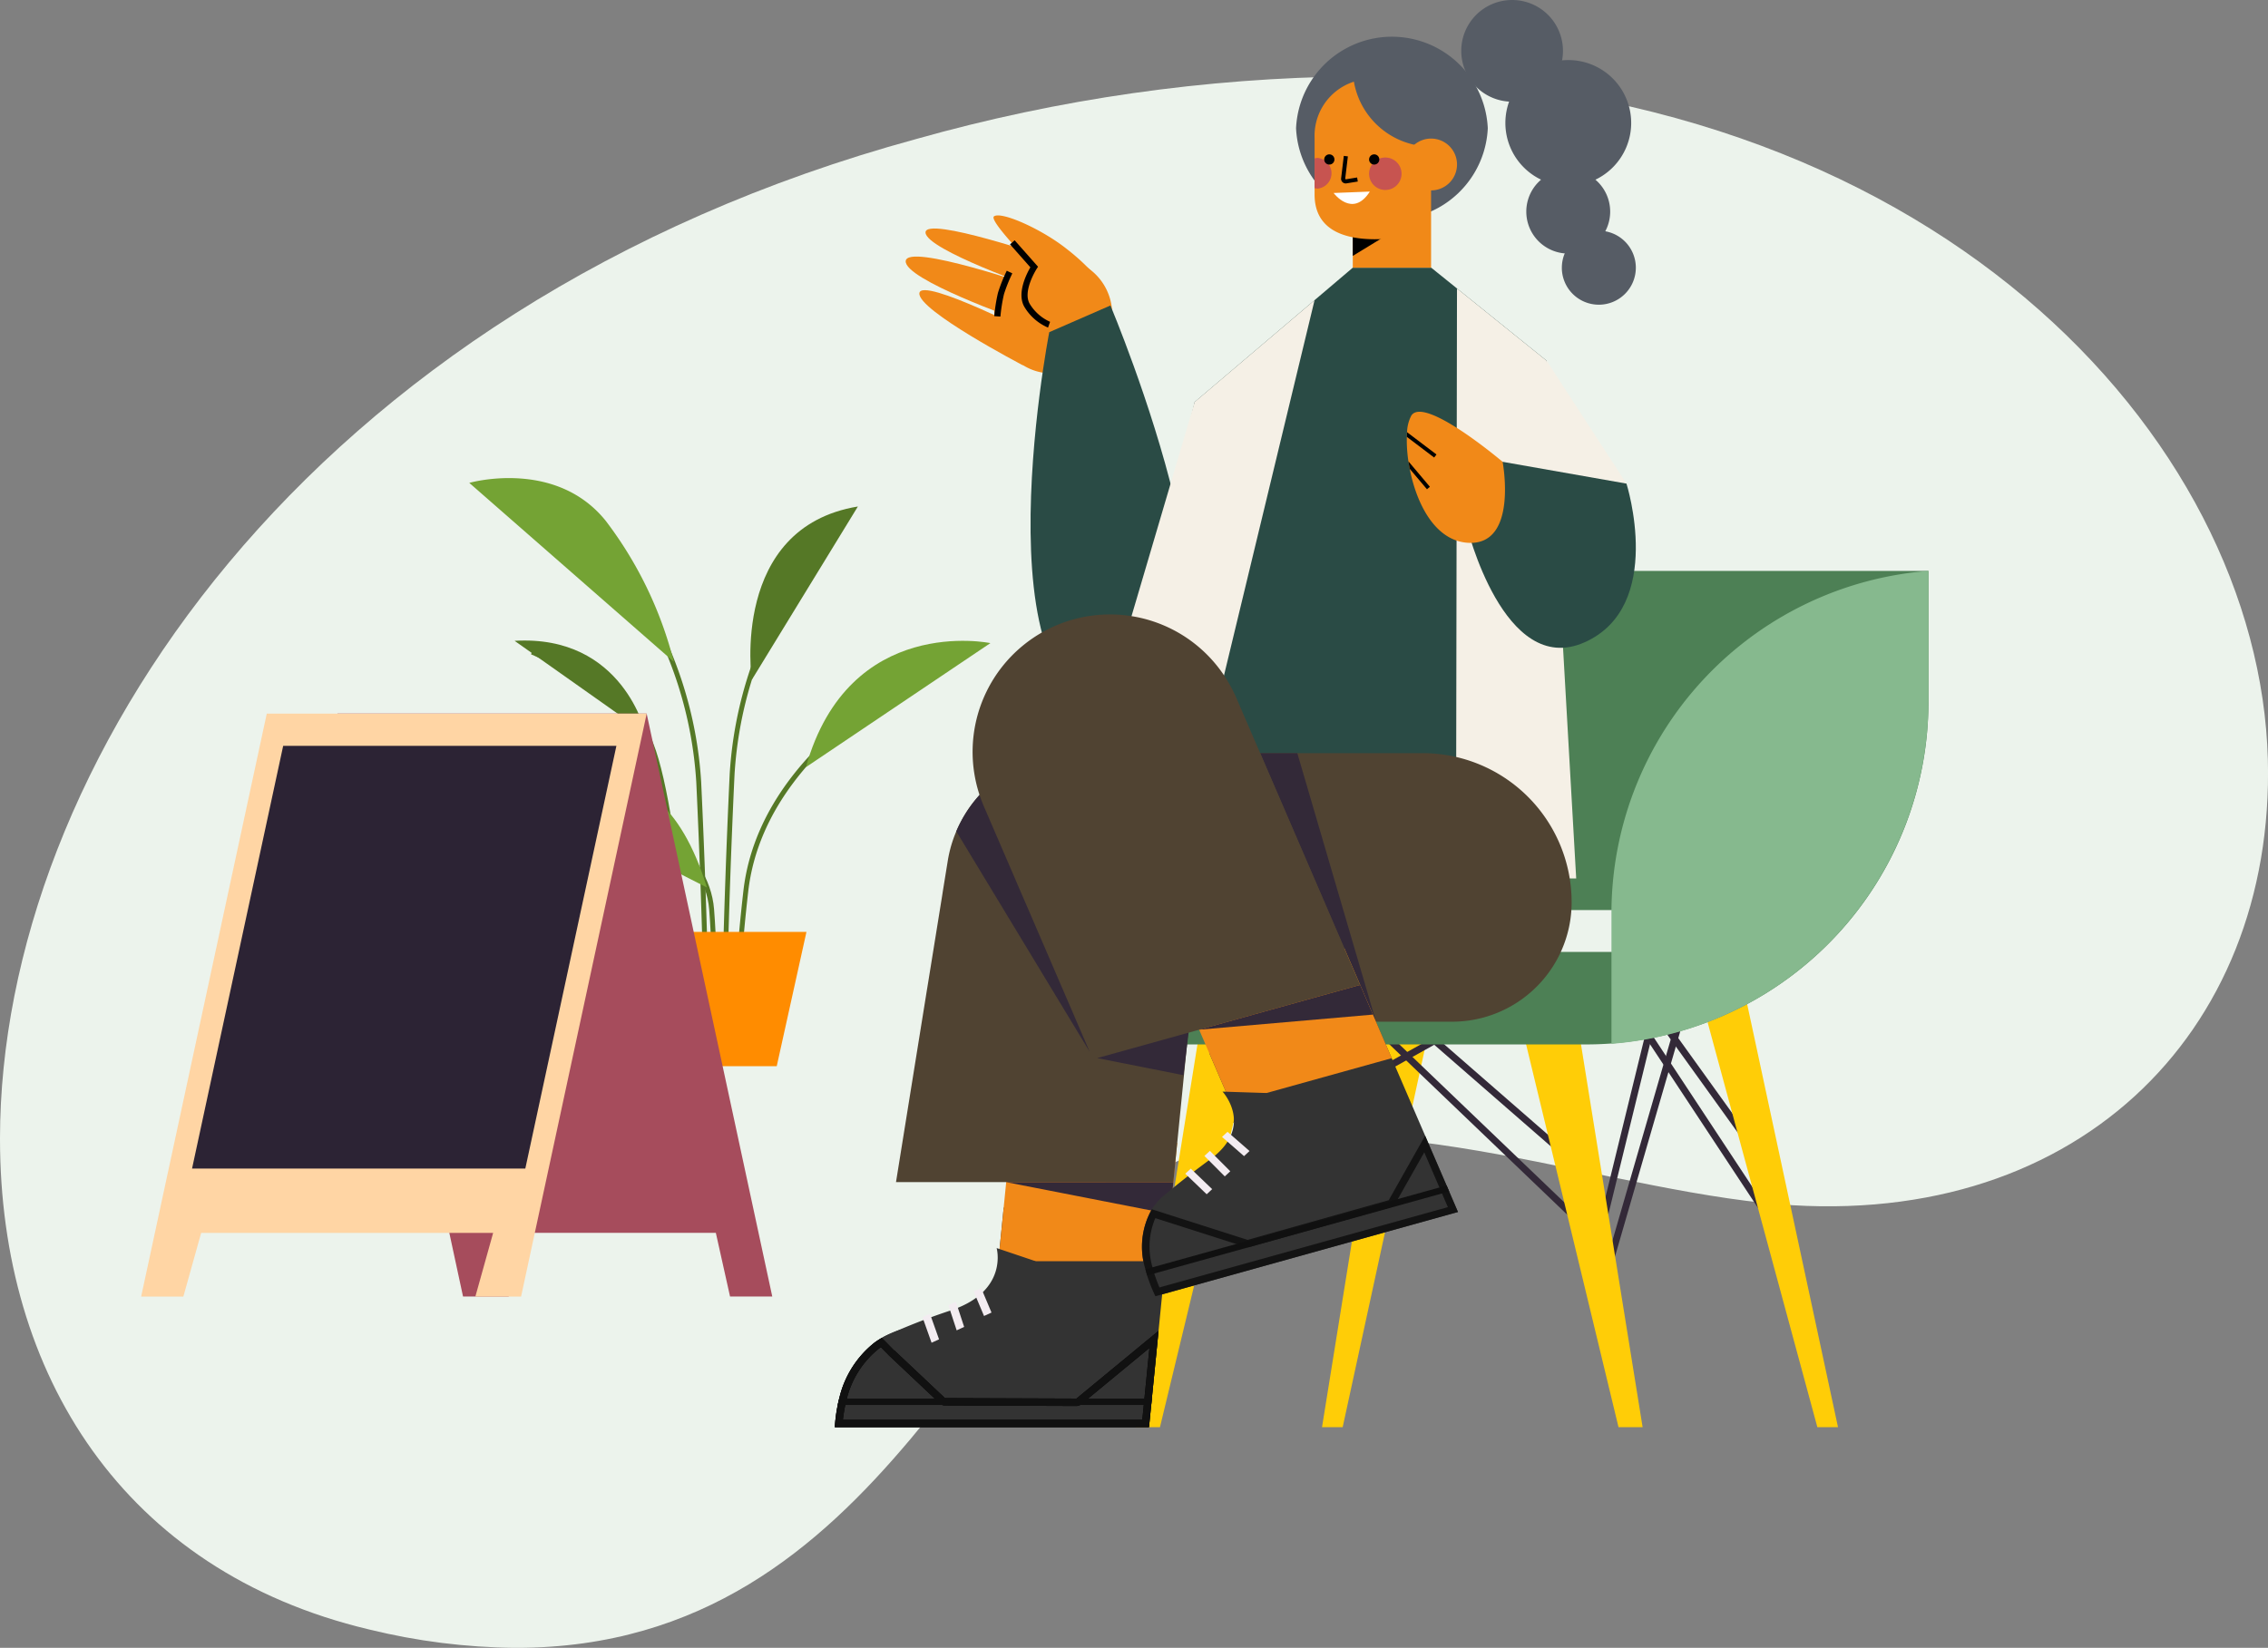 <svg id="Grupo_19499" data-name="Grupo 19499" xmlns="http://www.w3.org/2000/svg" xmlns:xlink="http://www.w3.org/1999/xlink" width="266.328" height="193.546" viewBox="0 0 266.328 193.546">
  <rect x="0" y="0" width="266.328" height="193.546" fill="#808080" stroke="none"/>
  <defs>
    <clipPath id="clip-path">
      <path id="Caminho_185" data-name="Caminho 185" d="M158.9,0a195.726,195.726,0,0,0-51.3,7.345C35.741,26.959.028,81.336,0,124.714v.124C.023,152.43,14.5,175.546,43.3,182.4a74.835,74.835,0,0,0,17.2,2.171h.178c43.619-.059,54.441-46.564,75.761-56.378,20.7-9.53,48.4,1.77,70.695,4.111,36.265,3.809,60.026-19.785,59.176-52.085C265.311,42.425,226.869.057,159.2,0Z" transform="translate(0 0.001)" fill="#ecf3ec"/>
    </clipPath>
    <clipPath id="clip-path-2">
      <rect id="Retângulo_3288" data-name="Retângulo 3288" width="128.421" height="167.63" fill="none"/>
    </clipPath>
    <clipPath id="clip-path-3">
      <rect id="Retângulo_3309" data-name="Retângulo 3309" width="61.194" height="69.08" fill="none"/>
    </clipPath>
    <clipPath id="clip-path-4">
      <rect id="Retângulo_3289" data-name="Retângulo 3289" width="74.11" height="68.472" fill="none"/>
    </clipPath>
  </defs>
  <g id="Grupo_19491" data-name="Grupo 19491" transform="translate(0 8.979)">
    <g id="Grupo_19490" data-name="Grupo 19490" transform="translate(0 0)" clip-path="url(#clip-path)">
      <rect id="Retângulo_3303" data-name="Retângulo 3303" width="267.157" height="184.567" transform="translate(0 0)" fill="#ecf3ec"/>
    </g>
  </g>
  <g id="Grupo_19487" data-name="Grupo 19487" transform="translate(16.576)">
    <g id="Grupo_19469" data-name="Grupo 19469" transform="translate(81.458)">
      <path id="Caminho_58" data-name="Caminho 58" d="M135.52,247.683l-10.93,50.329h-2.425l8.1-50.329Z" transform="translate(-64.956 -130.382)" fill="#ffcd07"/>
      <rect id="Retângulo_3283" data-name="Retângulo 3283" width="21.254" height="0.809" transform="translate(108.691 136.738) rotate(-125.713)" fill="#332938"/>
      <path id="Caminho_59" data-name="Caminho 59" d="M53.781,277.009l-14.773-22.4.646-.488,14.772,22.4Z" transform="translate(55.521 -133.771)" fill="#332938"/>
      <path id="Caminho_60" data-name="Caminho 60" d="M67.119,275.787l-.78-.212,6.878-28.116.78.212Z" transform="translate(23.006 -130.264)" fill="#332938"/>
      <path id="Caminho_61" data-name="Caminho 61" d="M60.571,280.253l-.771-.246,8.911-30.757.771.246Z" transform="translate(30.618 -131.207)" fill="#332938"/>
      <path id="Caminho_62" data-name="Caminho 62" d="M27.683,247.683l10.805,50.329H36.064L22.425,247.683Z" transform="translate(79.312 -130.382)" fill="#ffcd07"/>
      <rect id="Retângulo_3284" data-name="Retângulo 3284" width="25.216" height="0.809" transform="matrix(-0.754, -0.657, 0.657, -0.754, 88.391, 138.404)" fill="#332938"/>
      <path id="Caminho_63" data-name="Caminho 63" d="M107.543,279.71,83.414,256.593l.52-.619,24.129,23.117Z" transform="translate(-19.147 -134.746)" fill="#332938"/>
      <path id="Caminho_64" data-name="Caminho 64" d="M77.759,247.683l8.1,50.329h-2.83L70.882,247.683Z" transform="translate(8.997 -130.382)" fill="#ffcd07"/>
      <rect id="Retângulo_3285" data-name="Retângulo 3285" width="0.809" height="29.881" transform="translate(43.05 134.157) rotate(-121.579)" fill="#332938"/>
      <rect id="Retângulo_3286" data-name="Retângulo 3286" width="0.809" height="33.977" transform="translate(42.196 138.453) rotate(-119.175)" fill="#332938"/>
      <path id="Caminho_65" data-name="Caminho 65" d="M179.876,247.683l-12.144,50.329H164.9l8.1-50.329Z" transform="translate(-129.553 -130.382)" fill="#ffcd07"/>
      <g id="Grupo_19468" data-name="Grupo 19468">
        <g id="Grupo_19467" data-name="Grupo 19467" clip-path="url(#clip-path-2)">
          <path id="Caminho_66" data-name="Caminho 66" d="M40.241,141.589H97.862V156.97A40.239,40.239,0,0,1,60.72,197.09c-1.02.077-2.055.117-3.095.117H0V181.83a40.241,40.241,0,0,1,40.241-40.241m-3.147,44.752H63.932a2.458,2.458,0,0,0,0-4.915H37.094a2.458,2.458,0,0,0,0,4.915" transform="translate(30.559 -74.533)" fill="#4d8055"/>
          <path id="Caminho_67" data-name="Caminho 67" d="M0,181.425a40.347,40.347,0,0,1,37.219-39.836V156.9A40.345,40.345,0,0,1,0,197.136v-15.3c0-.134,0-.272,0-.406" transform="translate(91.198 -74.533)" fill="#86b98e"/>
          <path id="Caminho_68" data-name="Caminho 68" d="M232.273,60.2s-14.824-5.071-14.759-3.054,13.273,6.61,13.273,6.61Z" transform="translate(-206.865 -29.831)" fill="#f18918"/>
          <path id="Caminho_69" data-name="Caminho 69" d="M234.521,77.468s-13.893-7.155-14.11-5.148,12.143,8.462,12.143,8.462Z" transform="translate(-210.484 -37.883)" fill="#f18918"/>
          <path id="Caminho_70" data-name="Caminho 70" d="M205.373,76.1c3.09,2.259,7.2,1.246,9.5-1.695a6.587,6.587,0,0,0-1.432-9.417,7.118,7.118,0,0,0-9.758,1.236c-2.3,2.942-1.4,7.617,1.7,9.876" transform="translate(-183.676 -33.479)" fill="#f18918"/>
          <path id="Caminho_71" data-name="Caminho 71" d="M236.578,67.222s-15.124-5.229-15.307-3.064,13.28,6.908,13.28,6.908Z" transform="translate(-212.949 -33.497)" fill="#f18918"/>
          <path id="Caminho_72" data-name="Caminho 72" d="M217.539,61.555a24.414,24.414,0,0,0-4.2-4.149c-2.9-2.333-7.7-4.484-8.589-3.876s8.158,9.42,8.158,9.42Z" transform="translate(-186.056 -28.123)" fill="#f18918"/>
          <path id="Caminho_73" data-name="Caminho 73" d="M222.259,69.847l.24-.682a5.316,5.316,0,0,1-2.349-2.043c-.963-1.47.768-4.168.786-4.195l.15-.23-2.749-3.108-.541.479,2.389,2.7c-.444.762-1.678,3.163-.64,4.747a5.933,5.933,0,0,0,2.714,2.33" transform="translate(-197.224 -31.368)" style="mix-blend-mode: soft-light;isolation: isolate"/>
          <path id="Caminho_74" data-name="Caminho 74" d="M227.877,72.524a19.075,19.075,0,0,1,.417-2.629,18.361,18.361,0,0,1,.98-2.445l-.652-.312a18.487,18.487,0,0,0-1.032,2.593,19.412,19.412,0,0,0-.435,2.742Z" transform="translate(-208.433 -35.341)" style="mix-blend-mode: soft-light;isolation: isolate"/>
          <path id="Caminho_75" data-name="Caminho 75" d="M192.131,75.766s19.059,45.1,3.217,47.753c-19.709,3.294-10.4-44.62-10.4-44.62Z" transform="translate(-159.77 -39.884)" fill="#2a4b45"/>
          <path id="Caminho_76" data-name="Caminho 76" d="M146.452,137.264,93.1,128.2,104.38,82.167l18.565-15.773h9.214l13.555,10.927Z" transform="translate(-62.125 -34.951)" fill="#2a4b45"/>
          <path id="Caminho_77" data-name="Caminho 77" d="M90.622,5.972A5.972,5.972,0,1,0,96.594,0a5.972,5.972,0,0,0-5.972,5.972" transform="translate(-17.063)" fill="#565c65"/>
          <path id="Caminho_78" data-name="Caminho 78" d="M73.706,22.293A7.387,7.387,0,1,0,81.094,14.9a7.388,7.388,0,0,0-7.388,7.388" transform="translate(5.034 -7.846)" fill="#565c65"/>
          <path id="Caminho_79" data-name="Caminho 79" d="M78.9,47.009a4.925,4.925,0,1,0,4.925-4.925A4.925,4.925,0,0,0,78.9,47.009" transform="translate(2.297 -22.153)" fill="#565c65"/>
          <path id="Caminho_80" data-name="Caminho 80" d="M72.553,61.565A4.345,4.345,0,1,0,76.9,57.22a4.345,4.345,0,0,0-4.345,4.345" transform="translate(12.817 -30.121)" fill="#565c65"/>
          <path id="Caminho_81" data-name="Caminho 81" d="M109.262,19.861a11.269,11.269,0,0,0,22.514,0,11.269,11.269,0,0,0-22.514,0" transform="translate(-55.101 -4.799)" fill="#565c65"/>
          <rect id="Retângulo_3287" data-name="Retângulo 3287" width="9.195" height="10.703" transform="translate(60.821 20.741)" fill="#f18918"/>
          <path id="Caminho_82" data-name="Caminho 82" d="M130.786,56.871l5.661-.7-5.661,3.454Z" transform="translate(-69.966 -29.568)" style="mix-blend-mode: soft-light;isolation: isolate"/>
          <path id="Caminho_83" data-name="Caminho 83" d="M137.38,37.568V26.5a6.676,6.676,0,1,0-13.344,0l0,6.675c0,8.136,13.347,4.388,13.347,4.388" transform="translate(-67.7 -10.324)" fill="#f18918"/>
          <path id="Caminho_84" data-name="Caminho 84" d="M148.025,39.235v3.478a1.357,1.357,0,0,0,.395.06,1.813,1.813,0,0,0,0-3.6,1.357,1.357,0,0,0-.395.06" transform="translate(-91.693 -20.622)" fill="#c75450"/>
          <path id="Caminho_85" data-name="Caminho 85" d="M132.52,25.875h0V16.457h-9.2v.221a9.2,9.2,0,0,0,9.2,9.2" transform="translate(-62.504 -8.663)" fill="#565c65"/>
          <path id="Caminho_86" data-name="Caminho 86" d="M116.9,37.413a3.043,3.043,0,1,0,3.043-3.043,3.043,3.043,0,0,0-3.043,3.043" transform="translate(-49.925 -18.093)" fill="#f18918"/>
          <path id="Caminho_87" data-name="Caminho 87" d="M130.644,40.971a1.906,1.906,0,1,0,1.906-1.906,1.906,1.906,0,0,0-1.906,1.906" transform="translate(-67.908 -20.564)" fill="#c75450"/>
          <path id="Caminho_88" data-name="Caminho 88" d="M142.763,47.512l-4.254.167s2.233,3.005,4.254-.167" transform="translate(-79.939 -25.011)" fill="#fff"/>
          <path id="Caminho_89" data-name="Caminho 89" d="M136.152,38.879a.6.6,0,1,0,.6-.6.6.6,0,0,0-.6.6" transform="translate(-73.416 -20.149)"/>
          <path id="Caminho_90" data-name="Caminho 90" d="M147.277,38.879a.6.6,0,1,0,.6-.6.6.6,0,0,0-.6.6" transform="translate(-89.81 -20.149)"/>
          <path id="Caminho_91" data-name="Caminho 91" d="M142.035,41.9a.581.581,0,0,0,.09-.008l1.333-.217-.078-.475-1.334.217-.067-.063.314-2.633-.478-.058L141.5,41.3a.541.541,0,0,0,.534.6" transform="translate(-82.048 -20.354)"/>
          <path id="Caminho_92" data-name="Caminho 92" d="M75.63,89.467,85,103.9l-10.122-.972Z" transform="translate(7.96 -47.096)" fill="#f5f0e6"/>
          <path id="Caminho_93" data-name="Caminho 93" d="M87.453,71.543l-.116,69.3h14.115L97.984,80.032Z" transform="translate(-14.395 -37.661)" fill="#f5f0e6"/>
          <path id="Caminho_94" data-name="Caminho 94" d="M180.045,74.445l-14.99,62.125-12.84-3.518L165.967,86.4Z" transform="translate(-123.712 -39.188)" fill="#f5f0e6"/>
          <path id="Caminho_95" data-name="Caminho 95" d="M76.784,114.532l14.545,2.56S95.9,131.516,86.4,135.737s-13.849-13.723-13.849-13.723Z" transform="translate(1.631 -60.29)" fill="#2a4b45"/>
          <path id="Caminho_96" data-name="Caminho 96" d="M105.192,107.948c.044.288.092.583.152.878.779,4.017,2.923,8.409,6.787,8.684,6,.423,4.121-9.51,4.121-9.51s-9.2-7.8-10.721-5.428a4.494,4.494,0,0,0-.5,1.953c-.014.172-.023.356-.028.545a16.885,16.885,0,0,0,.187,2.878" transform="translate(-37.836 -53.758)" fill="#f18918"/>
          <path id="Caminho_97" data-name="Caminho 97" d="M121.983,107.739l3.21,2.429.272-.359-3.454-2.615c-.013.172-.023.356-.028.545" transform="translate(-54.815 -56.428)" style="mix-blend-mode: soft-light;isolation: isolate"/>
          <path id="Caminho_98" data-name="Caminho 98" d="M123.62,114.422c.044.288.092.583.152.878l2.025,2.4.343-.293Z" transform="translate(-56.264 -60.233)" style="mix-blend-mode: soft-light;isolation: isolate"/>
          <path id="Caminho_99" data-name="Caminho 99" d="M88.477,186.787v31.544h42.774a14.049,14.049,0,0,0,12.577-7.792q.135-.26.252-.539a13.972,13.972,0,0,0,1.21-5.707,17.506,17.506,0,0,0-17.506-17.506Z" transform="translate(-58.77 -98.326)" fill="#504332"/>
          <path id="Caminho_100" data-name="Caminho 100" d="M136.978,186.791l13.6,31.542-9.242-31.542Z" transform="translate(-87.029 -98.328)" fill="#332938" style="mix-blend-mode: soft-light;isolation: isolate"/>
          <path id="Caminho_101" data-name="Caminho 101" d="M187.865,325.282h36.892l1.12-11.307v-.006l1.437-14.475-19.62-.006-.628,6.306a7.2,7.2,0,0,1-1.6,4.246,4.346,4.346,0,0,1-.761.719,7.925,7.925,0,0,1-2.1,1.162c-.294.114-.593.222-.91.323-.713.228-1.491.431-2.318.635-.305.078-.617.15-.941.228-.8.2-1.653.4-2.527.635a9.9,9.9,0,0,0-2.51,1.042c-.006,0-.006.006-.012.006a8.239,8.239,0,0,0-.844.545,11.7,11.7,0,0,0-4.169,6.588c-.072.263-.126.509-.173.754a18.239,18.239,0,0,0-.341,2.605" transform="translate(-187.865 -157.652)" fill="#333"/>
          <path id="Caminho_102" data-name="Caminho 102" d="M228.064,342.061l.978-9.874-8.824,7.283a.435.435,0,0,1-.277.1l-15.453-.057a.437.437,0,0,1-.305-.127l-.12-.12-5.818-5.487-1.211-1.236-.069.044c-.159.1-.312.2-.46.31a11.329,11.329,0,0,0-4,6.346c-.07.258-.122.493-.167.728a18.636,18.636,0,0,0-.3,2.088Z" transform="translate(-191.565 -174.866)" fill="#333"/>
          <path id="Caminho_103" data-name="Caminho 103" d="M196.307,331.984q-.11.074-.207.145a10.907,10.907,0,0,0-3.846,6.117c-.058.213-.108.433-.162.706-.113.535-.193,1.1-.246,1.558h35.16l.835-8.434-8.012,6.613a.869.869,0,0,1-.553.2h0l-15.452-.057a.868.868,0,0,1-.61-.254l-.111-.111-5.818-5.487-.025-.024Zm32.605-1.919v.006l-1.12,11.307H190.9a18.338,18.338,0,0,1,.342-2.605c.048-.245.1-.491.173-.754a11.7,11.7,0,0,1,4.169-6.588c.156-.114.317-.222.479-.323.12-.078.239-.15.365-.222a.022.022,0,0,1,.012-.006l1.437,1.467,5.827,5.495.12.12,15.451.057Z" transform="translate(-190.9 -173.749)"/>
          <path id="Caminho_104" data-name="Caminho 104" d="M186.272,297.348l19.625,0,1.376-13.9-19.625,0Z" transform="translate(-167.069 -149.211)" fill="#f18918"/>
          <path id="Caminho_105" data-name="Caminho 105" d="M221.4,320.082l.779,1.383.222.4s.036-.024.1-.072c.078-.06.2-.144.353-.251.126-.084.264-.18.425-.282a9.326,9.326,0,0,1,1.677-.91c1.935-.743,5.809-1.551,10.409-4.33,4.222-2.545,4.078-4.941,4.078-4.941l-4.569-1.539s1.4,4.953-5.187,7.253a76.975,76.975,0,0,0-7.834,3.043,4.018,4.018,0,0,0-.437.239.021.021,0,0,0-.012.006" transform="translate(-215.873 -162.945)" fill="#333"/>
          <path id="Caminho_106" data-name="Caminho 106" d="M192.553,347.613l36.817,0,.075-.755-36.715,0c-.067.26-.126.513-.177.755" transform="translate(-192.215 -182.589)" fill="#111"/>
          <path id="Caminho_107" data-name="Caminho 107" d="M179.993,237.171h12.943l13.331.007h6.292l.457-4.608,1.019-10.248v-.007l.395-3.984,1.483-15.008c.048-.5.076-1,.076-1.5A15.093,15.093,0,0,0,203.9,187.082q-.3-.063-.6-.1c-.256-.048-.52-.076-.783-.1A15.092,15.092,0,0,0,192.6,189.3a15.074,15.074,0,0,0-5.508,6.624l-.021.055a14.8,14.8,0,0,0-1,3.464l-.575,3.548-.09.589-1.67,10.345-.139.845Z" transform="translate(-172.811 -98.328)" fill="#504332"/>
          <path id="Caminho_108" data-name="Caminho 108" d="M207.953,198.767l15.673,25.9-10.144-32.58a15.074,15.074,0,0,0-5.508,6.624Z" transform="translate(-193.69 -101.116)" fill="#332938" style="mix-blend-mode: soft-light;isolation: isolate"/>
          <path id="Caminho_109" data-name="Caminho 109" d="M182.719,255.94l10.136,2.007.95-7.834Z" transform="translate(-151.919 -131.661)" fill="#332938" style="mix-blend-mode: soft-light;isolation: isolate"/>
          <path id="Caminho_110" data-name="Caminho 110" d="M187.236,293.187l19.253,3.764.372-3.762Z" transform="translate(-167.113 -154.336)" fill="#332938"/>
          <path id="Caminho_111" data-name="Caminho 111" d="M233.528,322.743l.878-.405-1.21-2.868-.877.405Z" transform="translate(-216.009 -168.172)" fill="#f3ecf1"/>
          <path id="Caminho_112" data-name="Caminho 112" d="M240.072,326.213l.878-.405-.969-2.95-.878.405Z" transform="translate(-225.766 -169.955)" fill="#f3ecf1"/>
          <path id="Caminho_113" data-name="Caminho 113" d="M246.4,329.23l.878-.4-1.067-3-.878.4Z" transform="translate(-235.041 -171.519)" fill="#f3ecf1"/>
          <path id="Caminho_114" data-name="Caminho 114" d="M117.026,280.745c.069.256.132.492.2.727a18.029,18.029,0,0,0,.97,2.439l35.539-9.895-3.86-8.959-.8-1.85-5.647-13.1-18.9,5.259,2.515,5.841a6.112,6.112,0,0,1,.561,4.255,3.139,3.139,0,0,1-.374.852,6.038,6.038,0,0,1-1.448,1.608c-.229.18-.464.36-.721.533-.568.395-1.212.79-1.912,1.192-.256.152-.527.3-.8.457-.672.395-1.393.8-2.12,1.254a7.539,7.539,0,0,0-1.906,1.614q-.156.177-.291.353a4.372,4.372,0,0,0-.256.368l-.007.014a8.926,8.926,0,0,0-.748,7.033" transform="translate(-80.556 -131.661)" fill="#333"/>
          <path id="Caminho_115" data-name="Caminho 115" d="M153.961,291.429l-3.317-7.7-3.849,6.808a.433.433,0,0,1-.26.2l-16.569,4.665a.426.426,0,0,1-.117.016.445.445,0,0,1-.132-.02L118.8,291.911a8.738,8.738,0,0,0-.53,6.424l.022.081c.059.22.114.425.175.631a17.647,17.647,0,0,0,.789,2.045Z" transform="translate(-81.377 -149.358)" fill="#333"/>
          <path id="Caminho_116" data-name="Caminho 116" d="M149.772,283.621l-3.418,6.046a.87.87,0,0,1-.521.408l-16.569,4.665a.885.885,0,0,1-.235.032.867.867,0,0,1-.265-.041l-10.572-3.381a8.527,8.527,0,0,0-.326,5.78l.034.124c.054.2.105.394.159.576a17.426,17.426,0,0,0,.619,1.659l33.868-9.429Zm.1-1.951,3.859,8.959L118.2,300.524a18.057,18.057,0,0,1-.97-2.439c-.069-.236-.132-.471-.2-.727a8.928,8.928,0,0,1,.748-7.033l.007-.014h.007l11.239,3.594,16.569-4.664Z" transform="translate(-80.557 -148.273)" fill="#131313" style="mix-blend-mode: soft-light;isolation: isolate"/>
          <path id="Caminho_117" data-name="Caminho 117" d="M138.63,253.385l18.908-5.261-5.552-12.878-18.908,5.261Z" transform="translate(-92.142 -123.835)" fill="#f18918"/>
          <path id="Caminho_118" data-name="Caminho 118" d="M165.512,284.645a10.132,10.132,0,0,1,1.512-1.523c1.5-1.186,4.828-2.95,7.886-6.686,2.8-3.426,1.481-5.541,1.481-5.541l-5.163-.165s3.8,4.087-1.406,7.925c-5.629,4.147-6.352,5.178-6.352,5.178Z" transform="translate(-125.701 -142.514)" fill="#333"/>
          <path id="Caminho_119" data-name="Caminho 119" d="M119.035,304.582l35.47-9.869-.3-.7-35.372,9.841c.064.252.133.5.2.727" transform="translate(-82.362 -154.771)" fill="#101010"/>
          <path id="Caminho_120" data-name="Caminho 120" d="M142.127,174.653c.03.085.065.168.1.251l.136.31,3.435,7.965.34.8,1.376,3.179,1.595,3.7,5.935,13.772,31.381-8.735-7.535-17.467-7.03-16.3c-.085-.194-.17-.388-.272-.577a5.351,5.351,0,0,0-.316-.621,16.1,16.1,0,0,0-16.5-8.387q-.306.038-.608.095c-.479.09-.964.2-1.443.333a16.139,16.139,0,0,0-10.593,21.686" transform="translate(-124.737 -80.211)" fill="#504332"/>
          <path id="Caminho_121" data-name="Caminho 121" d="M137.736,249.528l20.411-1.774-1.5-3.486Z" transform="translate(-94.958 -128.585)" fill="#332938"/>
          <path id="Caminho_122" data-name="Caminho 122" d="M170.924,283.557l.645-.6-2.584-2.257-.645.6Z" transform="translate(-122.873 -147.762)" fill="#f3ecf1"/>
          <path id="Caminho_123" data-name="Caminho 123" d="M175.506,288.428l.645-.6-2.394-2.4-.645.6Z" transform="translate(-129.715 -150.254)" fill="#f3ecf1"/>
          <path id="Caminho_124" data-name="Caminho 124" d="M180.1,292.842l.645-.6-2.511-2.411-.645.6Z" transform="translate(-136.436 -152.57)" fill="#f3ecf1"/>
        </g>
      </g>
    </g>
    <path id="Caminho_183" data-name="Caminho 183" d="M196.307,331.984q-.11.074-.207.145a10.907,10.907,0,0,0-3.846,6.117c-.058.213-.108.433-.162.706-.113.535-.193,1.1-.246,1.558h35.16l.835-8.434-8.012,6.613a.869.869,0,0,1-.553.2h0l-15.452-.057a.868.868,0,0,1-.61-.254l-.111-.111-5.818-5.487-.025-.024Zm32.605-1.919v.006l-1.12,11.307H190.9a18.338,18.338,0,0,1,.342-2.605c.048-.245.1-.491.173-.754a11.7,11.7,0,0,1,4.169-6.588c.156-.114.317-.222.479-.323.12-.078.239-.15.365-.222a.022.022,0,0,1,.012-.006l1.437,1.467,5.827,5.495.12.12,15.451.057Z" transform="translate(-109.442 -173.749)" fill="#111"/>
    <g id="Grupo_19497" data-name="Grupo 19497" transform="translate(38.531 56.154)">
      <g id="Grupo_19497-2" data-name="Grupo 19497" clip-path="url(#clip-path-3)">
        <path id="Caminho_224" data-name="Caminho 224" d="M25.543,15.585a46.422,46.422,0,0,0-6.432-8.406l-.4.412A45.885,45.885,0,0,1,25.065,15.9a46.886,46.886,0,0,1,6.979,21.9C32.891,55.859,33,68.24,33,68.363l.573,0c0-.123-.105-12.514-.954-30.584a47.454,47.454,0,0,0-7.072-22.189" transform="translate(-5.387 -2.067)" fill="#557826"/>
        <path id="Caminho_225" data-name="Caminho 225" d="M49.626,14.25a47.454,47.454,0,0,0-7.071,22.189C41.705,54.509,41.6,66.9,41.6,67.024l.573,0c0-.122.1-12.5.953-30.561a46.886,46.886,0,0,1,6.979-21.9,45.885,45.885,0,0,1,6.351-8.308l-.4-.412a46.422,46.422,0,0,0-6.432,8.406" transform="translate(-11.975 -1.682)" fill="#557826"/>
        <path id="Caminho_226" data-name="Caminho 226" d="M59.2,34.758c-5.951,4.3-13.287,11.575-14.441,21.776-1.374,12.151-1.035,16.791-1.031,16.836l.57-.045c0-.045-.339-4.629,1.03-16.727,1.13-9.988,8.343-17.133,14.2-21.368a57.806,57.806,0,0,1,12.608-6.888l-.194-.538A58.452,58.452,0,0,0,59.2,34.758" transform="translate(-12.576 -8.004)" fill="#557826"/>
        <path id="Caminho_227" data-name="Caminho 227" d="M10.4,28.324l-.217.529c.1.04,9.694,4.029,13.218,9.444s5.627,37.516,5.647,37.84l.57-.037c-.085-1.327-2.124-32.561-5.738-38.116S10.8,28.489,10.4,28.324" transform="translate(-2.932 -8.153)" fill="#557826"/>
        <path id="Caminho_228" data-name="Caminho 228" d="M27.184,54.512l-.259.51c.085.043,8.453,4.376,9,11.352.56,7.126.355,17.177.353,17.277l.572.013c0-.1.209-10.18-.354-17.335-.575-7.3-8.957-11.636-9.313-11.817" transform="translate(-7.751 -15.692)" fill="#557826"/>
        <path id="Caminho_229" data-name="Caminho 229" d="M31.093,90.625H44.048l3.492-15.78H27.6Z" transform="translate(-7.945 -21.545)" fill="#ff8c00"/>
        <path id="Caminho_230" data-name="Caminho 230" d="M0,.563,24.022,21.581A45.953,45.953,0,0,0,16.008,5C10.088-2.329,0,.563,0,.563" transform="translate(0 0)" fill="#74a334"/>
        <path id="Caminho_231" data-name="Caminho 231" d="M46.513,25.05,58.975,4.684C43.949,7.171,46.513,25.05,46.513,25.05" transform="translate(-13.342 -1.348)" fill="#557826"/>
        <path id="Caminho_232" data-name="Caminho 232" d="M55.505,41.683,77.171,27.11s-16.6-3.471-21.666,14.573" transform="translate(-15.978 -7.727)" fill="#74a334"/>
        <path id="Caminho_233" data-name="Caminho 233" d="M10.887,52.093,31.038,62.361C24.769,41.989,10.887,52.093,10.887,52.093" transform="translate(-3.134 -14.274)" fill="#74a334"/>
        <path id="Caminho_234" data-name="Caminho 234" d="M7.472,26.827,22.861,37.7S20.256,26.07,7.472,26.827" transform="translate(-2.151 -7.712)" fill="#557826"/>
      </g>
    </g>
    <g id="Grupo_19472" data-name="Grupo 19472" transform="translate(0 83.815)">
      <path id="Caminho_125" data-name="Caminho 125" d="M48.664,0l14.75,68.466h5.369l-1.669-7.48H93.1l1.669,7.48h4.958L84.977,0Z" transform="translate(-25.617 0)" fill="#a64c5c"/>
      <path id="Caminho_126" data-name="Caminho 126" d="M14.75.012,0,68.478H4.957L7.046,61H41.334l-2.089,7.48h5.369L59.363.012Z" transform="translate(0 -0.006)" fill="#ffd5a4"/>
      <path id="Caminho_127" data-name="Caminho 127" d="M62.456,8H23.325l-10.7,49.651H51.76Z" transform="translate(-6.648 -4.213)" fill="#2c2334"/>
    </g>
  </g>
</svg>
